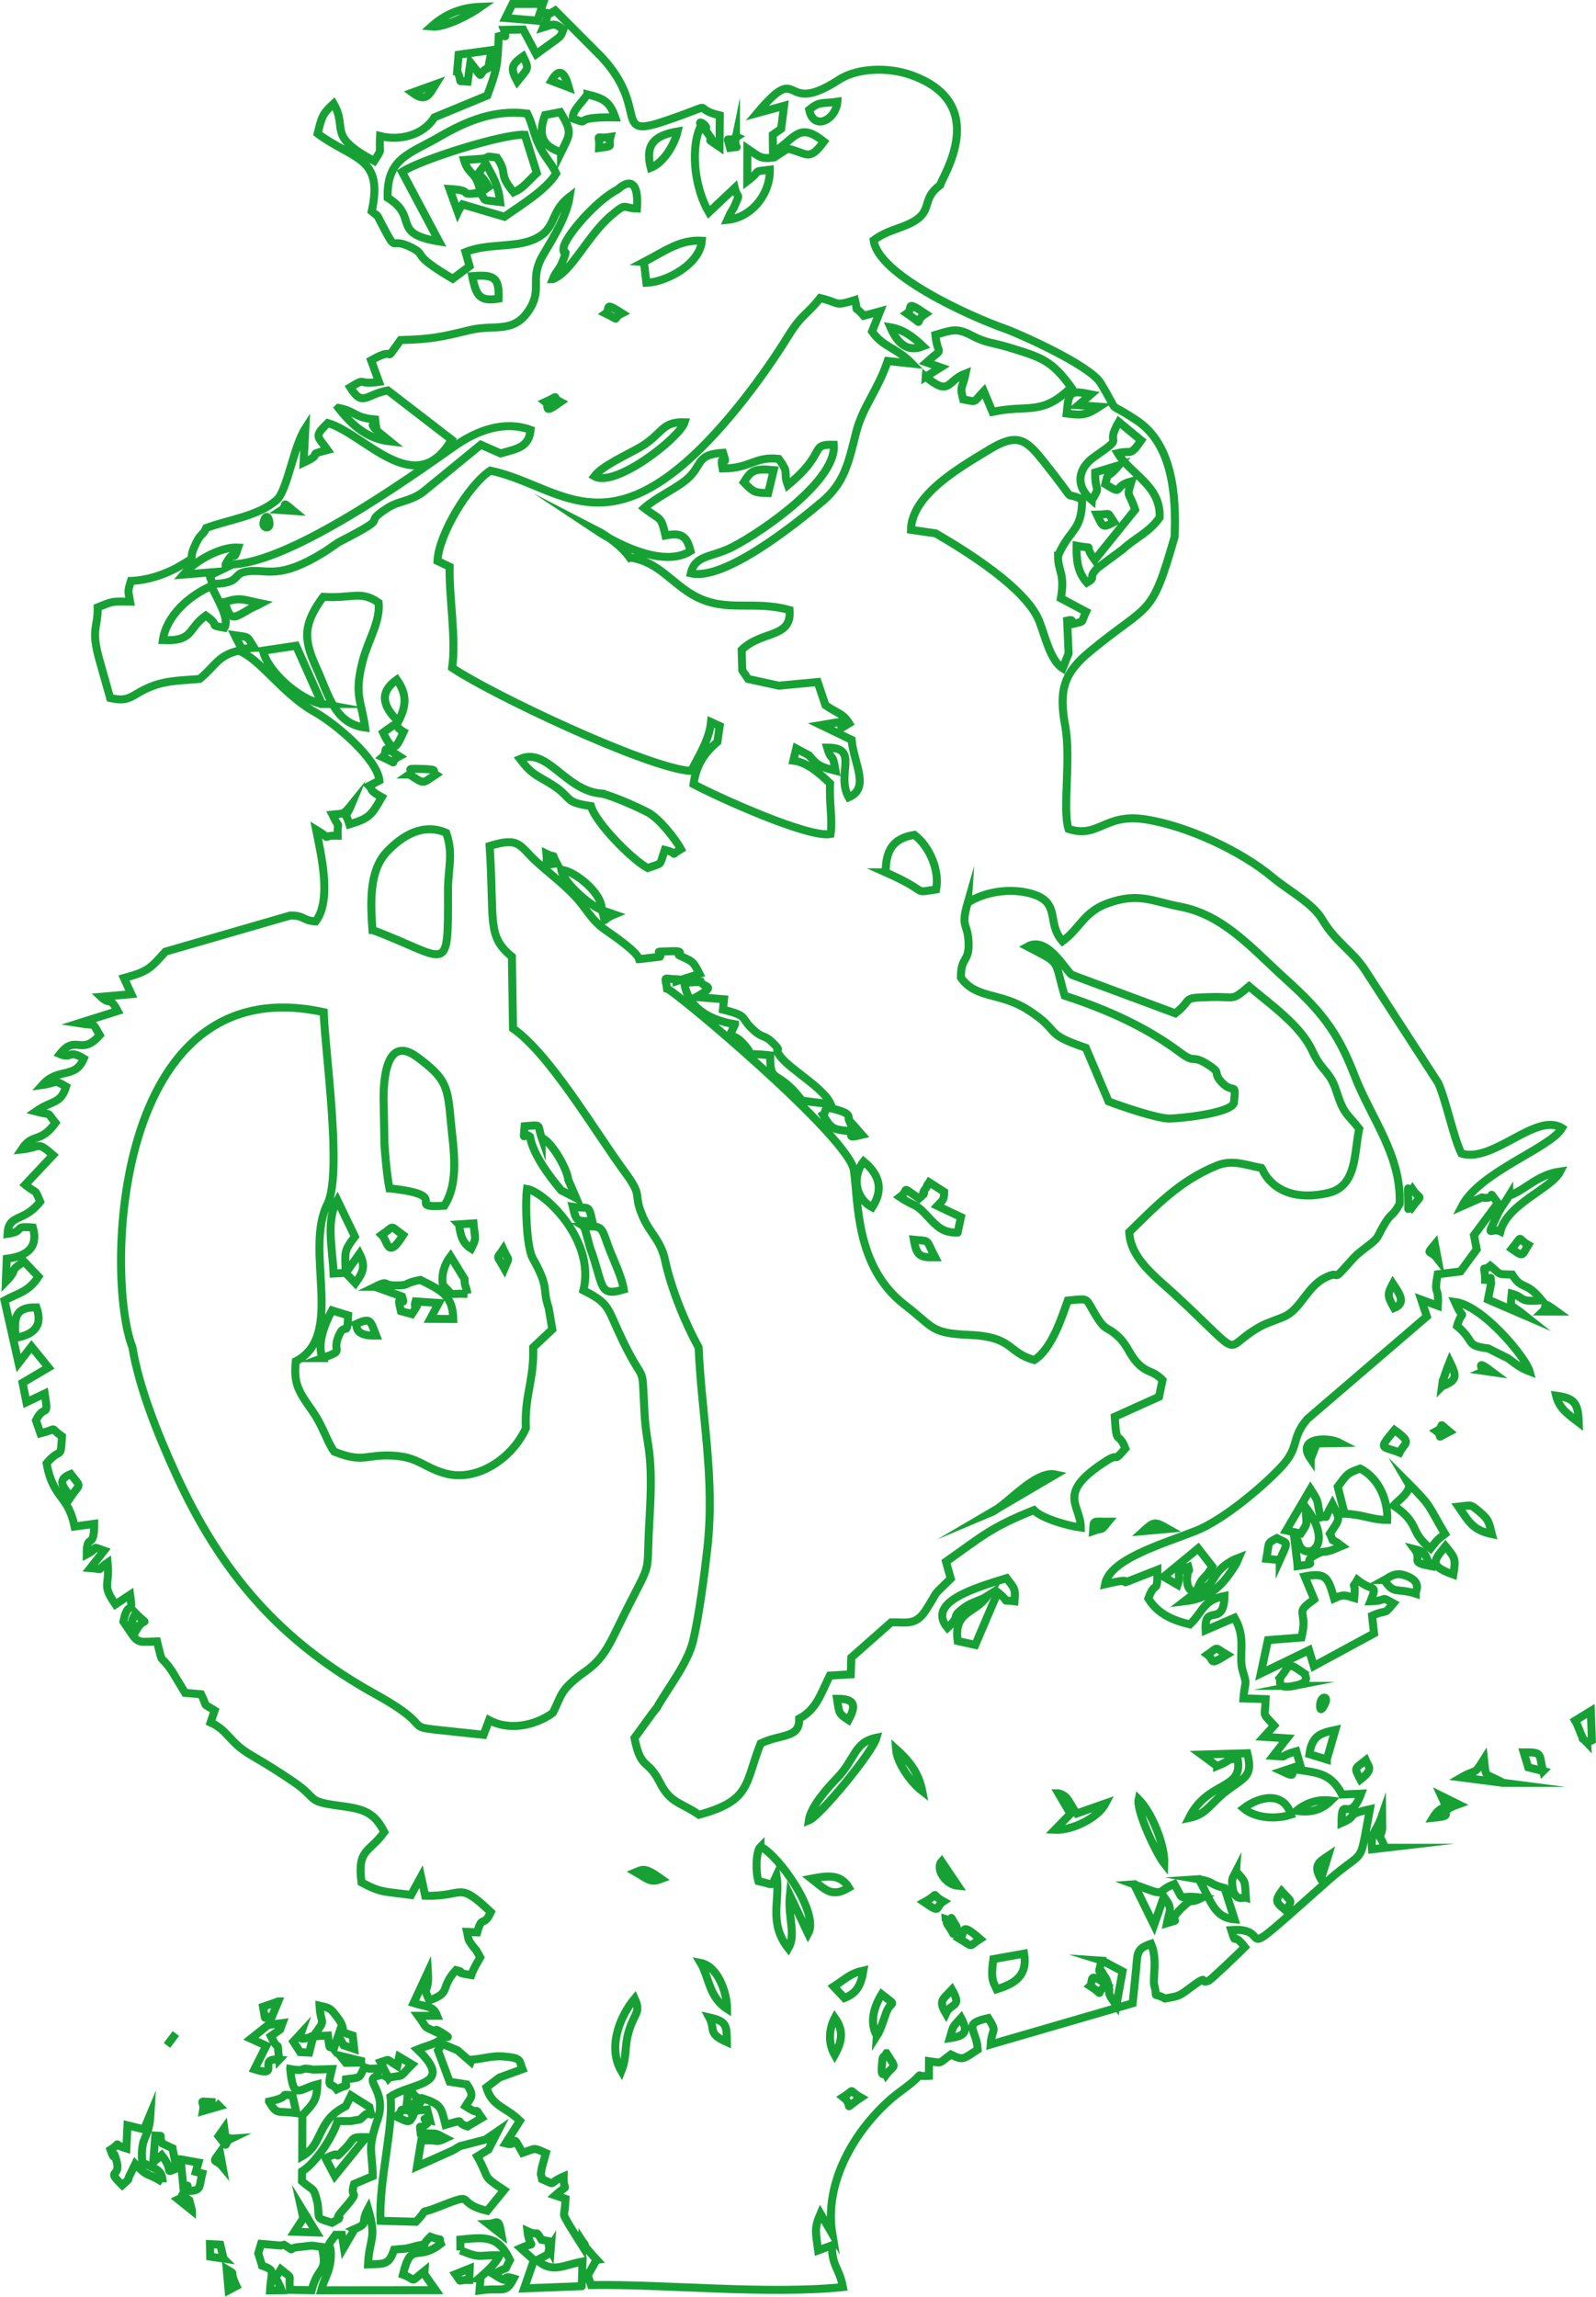 <?xml version="1.0" encoding="UTF-8"?>
<!DOCTYPE svg PUBLIC "-//W3C//DTD SVG 1.1//EN" "http://www.w3.org/Graphics/SVG/1.1/DTD/svg11.dtd">
<!-- Creator: CorelDRAW 2018 (64-Bit) -->
<svg xmlns="http://www.w3.org/2000/svg" xml:space="preserve" width="79.84mm" height="114.86mm" version="1.1" style="shape-rendering:geometricPrecision; text-rendering:geometricPrecision; image-rendering:optimizeQuality; fill-rule:evenodd; clip-rule:evenodd"
viewBox="0 0 438.18 630.38"
 xmlns:xlink="http://www.w3.org/1999/xlink">
 <defs>
  <style type="text/css">
   <![CDATA[
    .str0 {stroke:#17A135;stroke-width:2.2;stroke-miterlimit:22.926}
    .fil0 {fill:none}
   ]]>
  </style>
 </defs>
 <g id="Layer_x0020_1">
  <g>
   <path class="fil0 str0" d="M113.96 579.42c-1.57,3.68 -1.49,3.19 -5.16,1.52 3.08,-2.55 -0.92,-1.93 5.16,-1.52zm117.52 -3.83c3.73,-2.36 0.99,-2.06 4.89,0.13 -5.7,3.81 -1.51,2.54 -4.89,-0.13zm-118.62 3.05c-1.36,-2.03 -1.51,1.69 -1.08,-1.94 0.38,-3.21 -0.41,-0.65 1.23,-2.72 2.14,3.72 2.94,-0.43 -0.15,4.66zm130.54 -15.08c2.92,4.65 2.29,2.72 -0.16,5.94 -0.4,-0.76 -1.48,1.25 -1.09,-2.95 0.26,-2.81 0.16,-1.3 1.24,-2.99zm-14.2 -9.74c2.47,3.45 2.04,6.45 -0.04,10.2 -1.81,-3.2 -1.62,-7.09 0.04,-10.2zm31.57 5.6c1.06,-3.7 0.61,-2.82 3.09,-5.56 2.04,3.83 1.13,4.94 -3.09,5.56zm-66.06 -5.71c4.76,1.08 4.8,2.11 4.85,6.78 -5.44,-2.41 -3.01,-3.33 -4.85,-6.78zm-24.12 14.73c-3.72,-6.27 -0.66,-14.73 3.66,-19.91 1.78,3.89 -0.07,3.93 -1.53,8.73 -1.45,4.77 -0.46,7 -2.13,11.18zm70.15 -9.66c-2.09,-3.81 -0.77,-8 1.31,-11.41 4.69,3.7 2.59,1.38 1.26,5.03 -0.63,1.72 -1.51,4.75 -2.57,6.39zm18.96 -6.15c-2.1,-3.58 -0.93,-3.75 1.65,-6.54 2.91,5.05 -0.29,3.51 -1.65,6.54zm44.21 -7.78c-3.84,2.43 -0.05,3.21 -4.65,0.23 1.05,-0.99 -0.87,-4.5 4.65,-0.23zm-72.06 3.55l-2.96 -3.15c3.62,-2.34 4.42,-3.57 8.16,-4.39 -0.69,4.11 -1.82,6.17 -5.2,7.54zm70.58 -10.25c0.22,0.07 0.58,-0.04 0.66,0.23l5.1 2.7 -1.69 9.34c-3.61,-5.01 -0.75,-2.24 -2.79,-7.3 -0.14,-0.36 -0.84,-1.18 -0.96,-1.51 -0.74,-1.94 -1.57,1.44 -0.31,-3.46zm-29.71 -0.43l8.44 -1.5c1.04,6.07 -2.61,8.27 -7.53,9.77 -0.83,-1.9 -1.73,-2.4 -0.91,-8.27zm-80.35 1.04c4.68,0.9 7.24,8.08 7.24,12.61 -4.99,-3.21 -4.95,-8.75 -7.24,-12.61zm71.07 -6.64c1.82,-1.39 -0.3,-5.15 5.64,0.07 -3.4,2.14 -1.51,2.42 -5.64,-0.07zm-3.81 -5.38c2.97,0.96 0.22,-2.39 2.97,2 0.12,0.2 0.1,0.79 0.23,1.17 -2.93,-0.78 0.83,3.54 -2.78,-1.86 -0.16,-0.24 -0.09,-0.99 -0.42,-1.3zm92.23 -7.66c2.98,3.28 2.93,2.17 1.24,5.36 -2.42,-2.11 -3.43,-2.36 -1.24,-5.36zm-98.12 3.01c4.92,-2.7 1.14,-2.49 5.26,-0.22 -2.42,1.57 -0.36,3.61 -5.26,0.22zm57.6 -4.9c10.01,3.67 5.24,2.15 11.07,-0.08 3.19,5.6 0.25,2.71 7.6,3.76 -3.92,2.04 -2.26,-0.45 -5.68,2.92 -4.92,4.85 1.22,2.49 -3.95,4.05 0.7,-3.71 1.72,-3.77 -0.84,-7.26l-2.7 7.78 -5.49 -11.17zm17.75 -1.41c4.38,0.75 2.43,1.21 7.13,2.45l2.72 8.57c-5.86,-0.48 -6.55,-5.61 -9.84,-11.02zm-106.31 -0.14c4.44,-0.85 8.01,-1.32 10.27,2.46 -4.71,2.82 -6.36,0.62 -10.27,-2.46zm116.57 -2c2.81,3.12 2.34,2.33 2.69,7.08 -0.08,-0.03 -3.82,1.9 -3.77,-4.46 0,-0.26 0.17,-0.69 0.21,-0.93l0.87 -1.7zm-80.83 -2.71l4.49 6.67c-3.58,-0.33 -6.2,-4.76 -4.49,-6.67zm-76.95 4.77c-3.05,1.18 -3.75,0.02 -7.01,-1.84 1.91,-0.78 2.44,-1.44 7.01,1.84zm181.09 0.05c-2.31,-3.95 -0.27,-4.84 1.95,-6.34l-1.95 6.34zm-153.86 -8.9c4.89,2.29 16.28,18.19 13.07,23.89l-5.01 -10.55c-0.61,6.16 1.81,10.67 -0.43,14.58 -5.58,-7.13 -2.11,-13.18 -3.24,-20.05 -1.6,3.43 -0.5,2.52 -4.97,1.59 -0.79,-2.5 -0.7,-8.19 0.58,-9.46zm132.62 -10.51c4.36,-3.38 11.08,-4.73 13.02,1.72 -4.17,1.38 -9.78,0.98 -13.02,-1.72zm-28.81 -2.5c3.65,3.71 7.23,12.54 7.05,17.71 -2.08,-2.6 -7.76,-14.52 -7.05,-17.71zm43.3 3.16c2.73,-2.17 5.86,-3.28 9.53,-2.8 -2.68,2.67 -5.68,3.4 -9.53,2.8zm-65.3 -4.79c2.83,0.71 2.8,2.65 5,5.54l7.9 -2.77c-2.1,4.06 -9.28,7.49 -13.9,7.25l4.28 -4.39 -3.3 -5.63zm-44.63 -12.19c3.69,3.31 6.26,6.56 7.24,11.61 -3.11,-2.37 -6.98,-7.74 -7.24,-11.61zm88.18 4.72l-4.3 -3.16 12.58 -0.37c1.6,6.39 -0.59,6.49 -5.62,10.3 -4.48,3.39 -5.49,6.5 -10.38,7.49 5.2,-10.49 15,-7.5 13.34,-16.24 -3.07,-0.02 -1.5,0.32 -5.62,1.98zm-112.11 14.93c0.52,-3.74 4.97,-8.75 7.77,-11.65 5.09,-5.27 4.59,-9.82 10.83,-11.08 -1.18,4.18 -15.65,21.6 -18.6,22.73zm7.75 -33.4c4.97,-0.04 5.35,1.78 3.15,5.82 -2.73,-1.81 -2.53,-1.72 -3.15,-5.82zm101.7 -12.12c3.27,-2.24 1.66,-2.14 5.32,0.01 -5.22,3.26 -3.24,1.52 -5.32,-0.01zm-294.26 -11.35c3.89,3.98 2.44,0.72 0.37,4.28 -0.74,-1.79 -2.39,-0.71 -0.37,-4.28zm222.9 3.99c-5.93,-7.12 7.79,-11.02 16.21,-13.63 1.91,2.63 2.53,2.44 2.19,6.33 -4.41,-0.57 -0.47,0.87 -4.61,-2.45l-6.17 14.44 -4.83 -1.08c-1.15,-8.36 4.85,-7.43 8.09,-12.29 -1.96,1.25 -4.04,1.5 -6.22,3.07 -4.13,2.98 -0.67,1.94 -4.66,5.61zm53.78 -26.54c2.95,-2.69 3.07,-2.72 6.78,-0.61l-6.78 0.61zm-13.8 -0.03c0.23,-3.11 -0.33,-2.54 4.12,-2.56 -2.46,2.96 -0.83,1.36 -4.12,2.56zm-280.71 -15.64c3.11,3.99 2.59,2.4 -0,6.3 -1.85,-2.65 -4.15,-4.59 0,-6.3zm78.29 -41.14c4.23,-1.97 3.97,-0.9 5.58,3.15 -6.34,0.13 -5.03,-2.74 -5.58,-3.15zm-93.38 3.77c-0.69,-5.87 0.13,-8.49 5.69,-8.37 1.92,5.41 -1.11,7.51 -5.69,8.37zm84.24 5.54c-1.6,-3.83 0.56,-9.39 2.59,-13.08l4.44 1.36c-0.22,6.46 -0.86,1.64 -2.53,5.47 -2.2,5.07 2.01,3.87 -4.51,6.25zm293.85 -20.43c1.78,2.69 3.78,5.31 0.34,6.7 -1.96,-3.41 -1.82,-3.94 -0.34,-6.7zm-279.48 0.86c3.87,-1.91 2.2,-0.42 5.13,-0.38 5.09,0.06 1.89,-0.44 7.35,-1.5 6.07,3 8.88,4.42 9.03,10.72l-6.31 -0.03 2.32 -4.36 -6.37 -0.43c-0.92,3.11 2.03,-1.2 -1.01,3.48l-3 -0.83c-1.67,-6.51 1.68,0.03 0.31,-4l-7.45 -2.67zm25.41 1.94c-5.61,-0.23 -3.37,0.98 -6.73,-2.4 -0.49,-2.84 0.35,-5.62 2.08,-7.91l3.84 6.22c0.02,0.3 0.02,0.68 0.05,0.98 0.15,1.31 0.44,1.06 0.75,3.11zm9.82 -12.23c1.68,3.67 1.77,1.74 0.32,5.27 -2.24,-4.02 -2.21,-2.37 -0.32,-5.27zm-43.25 6.49l3.79 -5.27c1.74,3.5 1.02,5.08 -1.13,8.08l-2.66 -2.81zm299.05 -7.86l0.75 4.01c-2.18,-2.8 -3.4,-0.77 -0.75,-4.01zm-143.07 -1.25c4.65,0.48 3.12,-0.42 5.85,4.83 -4.18,0.08 -5.09,-0.38 -5.85,-4.83zm-146.09 -1.33c3.76,-2.59 1.92,-2.75 5.87,0.06 -4.33,6.96 -4.13,1.58 -5.87,-0.06zm-9.89 10.43l-3.33 0.17c-0.29,-7.06 -2.18,-14.68 1.04,-20.12l4.81 9.98c-3.09,4.09 -2.69,4.06 -2.52,9.97zm65.39 -12.63c5.65,-0.51 4.71,0.32 7.19,6.58 1.25,3.15 3.32,7.53 3.76,10.6 -7.05,2.11 -5.37,-0.9 -9.28,-11.55 -0.13,-0.36 -1.32,-5.39 -1.68,-5.63zm-34.29 -0.69l3.98 -0.26c0.39,4.25 0.96,3.82 -0.62,6.92 -2.47,-1.55 -2.95,-3.7 -3.35,-6.65zm31.24 -4.83c4.59,0.67 4.28,-0.87 5.36,3.92 -4.09,-0.02 -4.33,0.49 -5.36,-3.92zm229.36 -2.02c-0.19,-5.98 0.03,-0.89 1.2,-2.76 2.27,3.35 2.92,0.81 -0.22,5.03 -1.37,-1.46 -0.82,2.93 -0.98,-2.27zm-123.7 9.11c-3.87,0.08 -5.53,-1.51 -8.02,-4.22 -3.93,-4.27 -3.4,-2.57 -7.82,-5.53 2.89,-2.12 -0.24,-3.25 5.26,0.37 3,-2.71 0.03,-0.02 1.62,-2.51 0.12,-0.19 0.47,-0.4 0.56,-0.9 0.09,-0.51 0.38,-0.61 0.62,-1l4.09 2.62c-0.06,2.41 -0.4,2.2 -1.89,3.83l6.5 3.08 -0.92 4.26zm-181.7 35.32c-0.69,6.15 0.89,8.44 4.29,13.27 3.36,4.77 4.07,8.42 6.25,11.52 7.99,3.23 8.62,0.71 16.01,1.1 6.96,0.37 8.22,2.98 14.03,4.76 9.19,2.82 19.03,-4.26 22.58,-12.27 -0.41,-9.08 2.28,-13.04 2.02,-22.21l5.24 -4.93 -1 -5.9c-1.92,-5.68 0.43,-5.02 -4.37,-13.62 -1.78,-3.18 -2.08,-15.35 -1.58,-19.02 4.61,0.69 18.88,13.9 15.5,27.83 6.68,3.38 6.48,4.43 9.54,11.14 7.78,17.03 6.35,6.57 7.23,22.59 0.54,9.79 2.53,9.76 1.36,29.17 -1.09,18.19 1.55,8.53 -9.25,30.77 -2.18,4.5 -4.07,7.89 -8.17,10.79 -7.49,5.3 -6.64,6.85 -9.13,11.52 -4.97,3.6 -12.08,4.91 -17.48,1.98l-1.52 4.03c-28.32,-3.14 -9.06,0.28 -29.6,-11.09 -26.23,-14.52 -42.36,-33.18 -54.81,-60.36 -4.74,-10.33 -10.18,-23.7 -12,-34.92 -7.47,-18.96 -5.59,-104.68 52.52,-91.97 0.35,10.72 5.21,44.35 1.02,52.65 -6.48,12.85 4.9,36.21 -8.66,43.16zm158.25 -42.26c-4.59,-2.38 -5.64,-8.41 -2.35,-12.59 4.54,3.76 5.41,7.86 2.35,12.59zm-90.75 -19.1c2.78,1.13 7.03,8.55 7.3,11.52l2.17 5.05 -4.09 -2.11c-3.33,-3.97 -7.8,-9.95 -8.57,-14.75 -1.71,-1.53 -1.94,2.21 -1.49,-2.87 5.04,-0.43 3.39,-0.51 4.68,3.17zm84.31 -4.9l3.63 4.1c-4.57,1.09 -2.05,0.15 -3.6,-1.03 -4.45,-0.45 -4.86,-0.63 -7.11,-4.47 1.33,-0.77 -0.82,-3.03 5.26,-0.9 2.44,0.86 1.7,2.03 1.82,2.31zm-126.11 18.8c-0.66,-3.31 -1.27,-9.83 -1.37,-12.67l-0.19 -10.04c-0.25,-6.63 0.48,-19.75 9.17,-13.34 8.33,6.14 8.36,8.25 9.31,18.26 0.68,7.15 2.29,16.12 -1.85,22.56 -11.58,0.71 3.08,-2.86 -15.06,-4.77zm94.88 -45.03c-7.04,-1.17 -12.95,-4.51 -13.92,-11.4l4.52 -0.26c0.84,1.77 4.7,0.76 -1.23,4.18l7.61 0.61 -0.28 2.84c7.6,1.88 4.31,2.17 8.85,6.01 2.16,1.83 2.61,0.92 4.69,2.97 3.37,3.31 -0.15,0.77 2.3,3.98 2.71,3.53 11.97,8.65 13.75,13.02l-7.88 -0.98c-6.85,-9.15 -8.85,-4.09 -8.74,-12.43 -8.35,-0.99 -3.47,0.98 -7.49,-3.35 -3.52,-3.8 -4.57,0.04 -2.18,-5.18zm63.9 -33.39c4.88,-3.13 11.93,-4.08 17.62,-2.41 8.11,2.39 3.88,7.91 8.39,12.99 4.84,-3.51 5.83,-8.05 12.46,-10.42 8.56,-3.06 12.26,-0.49 19.89,0.95 11.83,2.22 19.75,11.54 28.43,19.4 9.67,8.76 14.52,14.22 19.38,26.86 4.52,11.76 12.93,21.93 12.41,35.33 -2.32,4.06 -2.08,1.89 -4.52,6.15 -1.94,3.4 -0.99,2.91 -4.44,5.57 -2.94,2.27 -2.92,2.23 -5.33,4.95 -4.75,5.35 -1.47,1.1 -6.38,3.68 -4.57,2.4 -6.4,8.03 -10.32,10.21 -1.76,0.98 -5,1.84 -7.15,3.01 -11.29,6.2 -3.37,10 -23.38,-8.53 -5.33,-4.94 -12.38,-9.96 -12.72,-17.32 7.51,-7.32 13.77,-14.03 24.02,-18.24 4.33,-1.78 7.98,-0.14 12.37,0.66 0.01,0.01 3.36,10.16 18.09,6.88 8.18,-1.82 7.19,-11.04 8.67,-17.66 -3.48,-4.38 -4.21,-3.88 -6.25,-10.25 -1.87,-5.85 -3.94,-5.25 -6.65,-11.16 -3.16,-6.88 -11.25,-12.53 -17.35,-17.68 -4.95,4.15 -3.47,2.77 -10.22,2.94 -8.91,0.23 -4.76,0.35 -10.01,4.47l-28.41 -10.56c-1.72,-1.09 -6.68,-10.85 -12.2,-7.76 9.5,4.98 7.16,3.12 10.21,13.47 11.78,3.86 22.38,8.61 31.79,15.66 4.18,3.13 3.04,0.47 7.21,3.05 4.43,2.73 1.47,2.16 4.02,4.97 3.38,3.72 4.14,-0.65 3.43,5.83 -1.24,2.84 -14.75,4.17 -17.61,4.22 -3.31,0.05 -13.45,-3.41 -16.79,-4.71l-6.23 -14.7c-12.24,-4.14 -6.4,-4.35 -15.91,-10.43 -7.67,-4.9 -14.19,-2.93 -18.38,-8.81 -0.08,-5.95 2.28,-4.12 2.09,-9.55 -0.2,-5.76 -2.29,-3.95 -0.23,-11.07zm-163.44 7.5c-0.47,-6.86 -1.08,-16.01 3.84,-21.31 4.33,-4.65 10.09,-8.12 16.42,-5.35 2.05,5.96 0.47,9.62 0.48,15.95 0.04,23.99 0.3,18.58 -20.74,10.71zm62.93 -5.46l3.46 1.2c-4.24,1.75 -1.78,2.92 -3.46,-1.2zm10.32 13.47l5.7 -0.68c1.13,-1.66 -2.98,-1.25 3.02,-1.5 3.97,-0.16 1.87,0.8 2.15,1.09 3.57,1.71 3.85,1.38 5.68,5.12l-6.32 2.03 -0.01 -0.52c-3.84,-0.14 -3.1,-1.11 -2.58,2.57 2.14,0.52 49.97,40.64 51.3,49.86 1.25,8.7 0.32,26.44 14.03,36.98 8.08,6.21 6.92,7.72 17.76,8.19 12.15,0.53 10.24,4.85 17.75,6.88 4.82,-3.12 7.5,-11.63 9.18,-16.32 6.08,-0.58 4.66,-0.93 7.63,3.95 3.01,4.95 2.98,2.76 6.48,6.2 2.28,2.24 2.87,4.64 4.78,6.74 2.96,3.24 4.27,2.03 7.11,4.92l-0.95 4.6 -12.16 5.49c0.5,8.59 0.94,3.59 2.91,8.7 -3.68,4.31 -1.38,0.96 -5.16,3.38 -14.06,8.96 -7.15,11.86 -7.06,18.33 -3.49,-0.45 -10.77,-2.51 -12.89,-4.79 -12.07,4.82 -14.57,7.47 -24.13,14.15l1.31 4.65c-5.93,5.9 -2.68,2.19 -6.89,8.73 -2.8,4.35 -5.55,3.14 -9.48,3.28l-10.93 9.65 -0.15 4.62 -5.76 0.33c-2.61,5.29 -3.62,9.22 -8.41,11.84 0.2,5.48 -5.02,4.1 -10.58,6.8 -4.39,11.05 -2.5,15.64 -16.93,19.56 -4.82,-3.36 -7.87,-3.13 -10.69,-8.78 -3.42,-6.85 -5.19,-3.22 -7.02,-12.28 1.99,-2.64 4.87,-6.85 6.12,-8.27 2.93,-5.25 8.49,-12.13 9.99,-18.46 1.64,-6.91 3.12,-18.24 3.91,-25.42 2.12,-19.19 -1.54,-35.93 -2.41,-55.08 -3.58,-6.44 -7.55,-16.08 -9.23,-23.99 -1.11,-5.23 -4.06,-7.3 -5.99,-11.65 -3.12,-7.07 0.45,-5.04 -5.2,-12.71 -7.84,-10.65 -20.4,-32.11 -30.53,-39.16l-0.31 -19.72c-7.01,-5.69 -4.74,-9.62 -6.11,-30.37 8.42,-2.61 8.01,-0.08 13.1,4.52 3.54,3.19 6.81,5.6 10.1,9.02 3.29,3.42 4.61,6.71 8.43,9.39 2.74,1.92 8.74,6.01 9.42,8.13zm67.66 -23.84c0.03,-6.06 1.97,-9.33 7.89,-10.27 4.25,3.27 6.97,9.87 5.96,14.97 -7,1.02 -1.12,0.95 -13.86,-4.7zm-77.98 10.36c-3.59,-1.49 -10.46,-7.55 -11.07,-11.03 3.61,0.2 11.44,6.5 11.07,11.03zm-12.31 -12.77c-4.55,0.32 -2.38,1.59 -2.83,-2.67 3.21,1.57 0.94,-0.84 2.83,2.67zm-40.52 -24.43c2,-1.38 -2.61,-1.73 4.21,-1.5 4.24,0.14 1.66,0.63 3.06,1.53 -3.95,2.61 -2.98,2.61 -7.26,-0.03zm52.91 5.26c3.09,0.66 9.46,3.53 12.58,5.12 3.05,1.55 7.59,7.32 9.11,10.08 -3.58,2.15 -0.14,1.21 -4.44,0.23 -1.57,4.59 -0.44,3.43 -4.67,4.97 -4.18,-2.14 -14.29,-12.41 -15.59,-16.99 -7.85,-1.11 -4.79,-2.28 -11.02,-6.1 -4.34,-2.66 -5.28,-2.64 -8.46,-6.83 7.68,-3.33 12.36,8.81 22.49,9.51zm-60.25 -10.03c1.9,-1.62 -1.04,-3.9 4.61,-0.24 -3.44,1.79 0.64,2.59 -4.61,0.24zm5.79 -6.94c-1.9,4.15 -2.71,6.41 -5.62,0.21 4.7,-3.38 2.39,-2.08 5.62,-0.21zm-1.44 -2.85c-4.41,-4.25 -5.25,-8.02 -0.42,-11.48 2.81,3.98 2.69,7.14 0.42,11.48zm-20.93 -4.8c-6.13,-1.11 -14.95,-8.86 -16.23,-14.62l9.08 -1.36 7.14 15.98zm-18.65 -15.42c-3.76,0.08 -2.82,1.54 -5.31,-3.44 4.01,0.59 3.18,0.01 5.31,3.44zm18.94 -13.99c8.01,0.53 10.36,-1.85 15.23,1.62 0.49,5.29 -2.92,10.31 -4.4,16.09 -2.37,9.26 -0.38,10.58 0.68,18.17 -8.36,-1.07 -10,-8.98 -13.24,-16.11 -3.55,-7.81 -4.07,-11.86 1.72,-19.76zm-44.02 11.9c0.97,-6.72 7.25,-12.25 13.35,-14.89 1.25,3.08 5.14,8.88 3.56,11.48 -5.06,-0.96 -0.5,-0.13 -5.11,-3.34 -5.16,3.7 -3.19,7.09 -11.8,6.75zm17.12 -10.47c4.22,-1.44 5.15,-0.56 9.88,0.39 -1.06,0.57 -1.99,0.91 -3.07,1.5 -4.03,2.23 -5.54,3.99 -6.82,-1.89zm10.51 -21.68c0.31,-1.96 1.33,-2.49 1.64,-0.14 0.26,2.02 -1.86,1.53 -1.64,0.14zm218.15 8.94c-0.02,4.65 1.97,4.52 0.79,11.72l6.9 3.67c-1.43,3.04 -0.45,2.57 -2.66,3.14 -5.79,1.48 1.3,-1.52 -2.53,-0.69l0.4 9 -1.62 4.08c-3.41,-2.15 -4.77,-8.73 -6.46,-12.99 -3.66,-9.19 -20.95,-19.7 -28.43,-24.04l-6.77 -0.98c0.22,-9.74 13.7,-17.25 21.52,-22.03 7.52,-4.58 9.98,-2.87 14.55,2.84 11.03,13.8 4.81,7.94 10.93,10.88 -0.07,8.84 -3.32,7.85 -6.6,15.4zm15.37 -9.18c-3.08,1.56 -3.03,1.51 -4.69,-2.05 4.25,-0.05 2.51,-1.1 4.69,2.05zm-228.57 -3.32c1.91,-1.23 -0.46,-2.9 3.34,0.23l-3.34 -0.23zm135.14 -10.98l-1.52 6.31c-4.01,-0.08 -4.01,-0.29 -6.69,-2.97 1.97,-3.14 2.66,-3.86 8.21,-3.34zm87.35 8.28c-4.54,-3.77 -4,-8.66 0.69,-11.92 9.11,-6.34 2.46,-2.31 6.71,-9.59l6.14 5.08c-3.22,4.6 -2.45,2.55 -6.44,3.5 3.53,5.87 11.92,8.9 11.5,17.69 -3,4.21 -6.62,5.46 -10.14,8.73l-6.94 5.13c-2.89,2.93 -0.02,2.36 -2.89,3.99 -2.63,-3 -2.89,-6.21 -2.82,-10.11 5.81,1.1 1.33,-0.98 4.96,3.88l11.1 -13.79c-1.73,-5.3 -2.44,-2.99 -0.99,-7.79 -5.58,1.43 -1.77,4.11 -7.19,0.78 1.02,-4.1 0.08,-0.78 3.76,-5.19l-6.54 1.98c-0.07,5.77 1.65,3.37 -0.91,7.62zm-237.82 17.57c15.57,1.26 50.13,-23.49 62.98,-32.5 6.22,-4.36 13.62,-6.97 20.76,-4.38 -0.55,4.78 -3.6,5.14 -8.25,6.46l-5.43 -2.39 -16.01 13.1c-3.9,2.69 -6.42,2.18 -9.78,4.37 -7.7,5.02 2.5,1.23 -12.86,9.09 -0.8,0.41 -3.21,2.2 -4.43,2.95 -12.49,7.7 -15.39,4.56 -20.92,5.25 -4.63,0.58 -1.36,3.35 -9.93,3.46 0.34,-2 -1.92,-1.68 1.51,-3.33l-9.24 0.75c3.37,-3.93 10.27,-7.67 15.03,-7.42 -1.63,5.09 -0.6,-0.66 -3.43,4.58zm101.23 -24.15c2.05,-2.76 8.58,-5.72 12.15,-7.73 6.71,-3.78 6.06,-7.32 12.63,-7.09 -1.32,4.21 -19.06,18.11 -24.78,14.82zm-13.45 -20.39c4.59,-2.07 1.26,-1.47 4.17,0.01 -5.18,3.69 -2.79,1.07 -4.17,-0.01zm143.11 3.16c0.56,-6.16 0.93,-6.42 6.67,-5.25l-3.46 2.97 5.79 0.42c-3.59,2.34 -4.79,2.41 -9,1.86zm-38.67 -10.08l4.09 -2.57 -3.9 -1.37c5.11,-4.66 3.13,-1.18 2.44,-7.55 4.36,-1.29 5.87,-2.02 9.87,0.11 4.18,2.23 5.55,1.85 10.67,3.43 8.45,2.62 11.37,3.37 16.76,10.86 -8.17,7.96 -11.71,4.58 -21.61,6.73l-2.39 -5.68c-3.16,3.27 -1.62,2.96 -5.67,2.25 -1,-3.89 -0.21,-2.7 0.69,-7.13 -5.31,2 -4.17,6.49 -10.95,0.91zm-0.74 -8.36c-4.66,1.84 -7.24,-1.28 -8.96,-5.22 3.38,0.57 6.13,2.49 8.96,5.22zm-4.43 -9.01c1.92,-1.29 -0.91,-3.99 5.08,0.07 -3.71,2.4 0.41,3.59 -5.08,-0.07zm-76.05 67c7.98,1.08 11.52,7.28 18.11,10.71 8.51,4.42 15.88,0.93 25.71,3.69 0.67,7.84 -7.65,5.51 -13.15,10.94l0.17 5.6 1.62 2.38 8.42 1.84 10.66 -1 2.13 6.35c3.25,2.28 4.71,2.11 6.5,4.97 -3.68,2.18 -0.99,1.18 -2.99,-0.3l-4.73 0.79 8.4 4.05c0.66,6.66 5.14,13.25 -0.79,15.78 -3.62,-6.42 3.18,-13.67 -5.91,-13.64 1.37,4.52 1.33,0.54 2.3,6.33 -3.73,-0.95 -4.95,-1.26 -7.26,-4.2l-3.53 -1.89 -0.8 3.32c3.82,0.46 7.3,3.57 10.09,6.28 -0.28,5.05 0.72,9.89 0.13,13.87 -6.06,1.19 -31.22,-10.25 -37.62,-13.67 0.66,-4.86 2.72,-8.45 6.54,-11.6l0.64 -4.37 -2.37 -1.09c-0.44,4.63 -3.2,9.09 -5.48,13.43 -11.91,-0.68 -55.07,-21.19 -65.6,-28.33 1.16,-7.9 -0.92,-20.04 -0.69,-27.72l-3.34 -1.6c0.29,-7.1 8.42,-20.75 14.51,-24.79 17.78,3.72 29.98,20.12 56.27,-4.66 9.11,-8.59 18.7,-21.28 25.43,-32.15 3.92,-6.33 5.05,-5.71 8.84,-10.55 5.71,1.34 3.62,2.37 9.58,0.54 1.1,4.53 -0.8,0.63 2.4,4.32l4.47 -1.21 -2.19 5.52c3.1,4.41 6.73,4.41 10.99,8.82l-6.7 -0.71c-2.75,8.15 -6.87,12.52 -8.65,19.55 -2.02,7.95 -3.09,13.77 -9.3,19 -7.29,6.13 -26.82,21.88 -36.09,19.71 1.18,-5.17 5.71,-4.25 11.51,-7.26 8.55,-4.44 28.59,-18.37 27.73,-28.02 -6.95,-0.16 -1.58,2.02 -12.62,11.09 -1.46,-4.06 0.7,-2.85 -2.51,-7.22 -6.6,-0.73 -7.76,2.65 -15.4,2.64 -1.02,-5.37 1.83,0.89 0.14,-4.31 -8.25,0.55 -5.03,3.82 -11.09,8.17 -3.21,2.31 -7.89,4.57 -10.56,7 4.45,3.48 4.58,1.94 5.83,7.53 4.47,-0.88 5.86,0.2 6.89,4.27 -7.11,4.52 -19.39,-1.38 -26.06,-5.81 3.38,1.74 7.19,4.53 9.38,7.63zm-6.67 -67c1.63,-1.17 -0.97,-3.57 4.5,-0.06 -3.17,1.57 0.17,2.32 -4.5,0.06zm10.49 -14.12c5.85,-3.05 9.91,-6.2 15.92,-5.85 -0.5,6.43 -9.69,11.35 -15.22,11.55l-0.69 -5.7zm-25 4.7c0.77,-1.94 1.85,-2.8 2.46,-4.28 2.23,-5.39 0.19,-1.38 0.49,-4.26 0.33,-3.15 9.11,-13.21 14.83,-16.04 0.05,-0.02 6.08,-6.09 5.32,5.19 -4.06,-0.08 -2.67,-1.79 -7.01,1.86 -6.58,5.54 -10.87,15.56 -16.08,17.53zm12.72 -36.02c0.23,-4.32 -1.45,-2.29 3.1,-3.02 -0.76,2.82 1.39,2.39 -3.1,3.02zm14.17 5.46c-1.72,-6.71 1.41,-8.96 7.37,-9.98 -0.91,3.78 -3.94,8.66 -7.37,9.98zm-46.76 6.87c-1.02,-6.13 -3.17,-4.54 -4.5,-9l4.74 -0.34c3.03,-0.23 0.16,-0.98 4.32,-0.32 3.21,4.86 0.03,3.95 4.56,9.52 2.64,-1.17 3.66,-2.75 6.36,-5.3l-3.29 -10.5c-5.77,-0.35 -28.63,6.8 -33.71,10.19l10.16 19.09c-13.5,-2.2 -5.33,-6.59 -14.11,-12 -0.29,-10.88 5.89,-11.92 14.21,-16.74 7.5,-4.34 15.12,-7.52 24.12,-6.36 1.53,3.08 1.79,5.92 3.54,9.29 1.64,3.15 3.09,4.34 4.4,7.15 -2.79,4.6 -10.2,9.01 -14.21,11.88l-11.51 -3.39c-0.26,0.32 -0.55,0.74 -0.7,1.03 -0.14,0.27 -0.45,0.71 -0.6,1.04l-2.27 -6.31c7.67,0.47 1.35,1.9 8.5,1.09zm22.12 -11.11c-3.03,-1.21 -7.12,-2.78 -4.38,-10.24l4.2 -0.8c3.44,5.66 2.66,5.96 0.18,11.05zm7.25 -15.91c4.55,1.1 6.17,2.06 7.64,6.31 -13.18,-0.24 -5.8,2.42 -11.65,0.31 -0.15,-2.19 2.17,-3.94 4.01,-6.61zm60.89 4.2c3.02,-2.42 3.28,-1.55 7.73,-2.19 -0.38,5.11 -6.6,8.06 -7.73,2.19zm-70.77 -7.94c2.53,-4.42 3.91,-1.31 4.79,1.83l-4.79 -1.83zm-9.37 0.17c-1.84,-3.45 -1.84,-4.51 1.59,-6.88 1.78,3.67 1.42,3.1 -1.59,6.88zm-3.6 -14.11c0.65,2.9 0.47,1.13 -1.5,1.71 -0.36,8.32 -0.41,8.81 -3.13,16.27l-14.54 6.01c-3.01,4.91 -9.56,6.51 -14.9,5.12 -0.33,5.32 0.76,3.07 -1.61,6.83 -13.22,-6.99 -7.11,-8.72 -11.15,-15.73 -3.1,2.81 -3.33,3.81 -4.37,8.24 9.83,7.28 18.14,6.23 14.84,21.31 2.05,1.73 1.15,0.47 2.54,3.13 4.83,9.18 1.95,3.58 8.31,6.78 4.78,2.41 -0.89,1.37 11.39,8.61l4.61 -3.44 -1.1 -3.89c6.08,-2.45 13.25,-1.13 18.55,-3.38 6.78,-2.88 4.26,-7.39 10.04,-11.81 -0.84,5.36 -4.24,10.81 -7.26,15.93 -4,6.78 -0.06,9.16 -3.82,15.07 -4.26,6.71 -9.5,3.97 -16.21,5.58 -8.34,2.01 -10.47,2.5 -19.14,2.77 -5.43,7.46 -0.2,1.06 -8.08,5.56l2.16 5.91c-6.29,0.92 -3.16,-1.38 -7.91,1.5 3.46,5.51 4.24,1.95 10.32,0.85l17.54 13.51c-9.91,16.97 -23.81,-1.6 -34.01,-4.56 -3.96,3.84 -2.76,3.56 -0.07,7.38 -6.78,1.75 -0.23,0.54 -6.57,3.5l0.48 -9.43c-3.26,5.02 -4.97,17.22 -7.92,19.73 -5.25,4.47 -12.87,5.23 -19.29,7.63 -1.04,2.39 -1.5,1.03 -3.32,5.31 -1.69,3.96 1.05,2.18 -3.95,5.14 -3.97,2.35 -9.02,3.92 -13.41,4.08 -1,3.29 -0.72,2.57 -0.21,5.69 -5.09,-0.05 -4.44,-0.24 -8.92,1.56 0.11,5.46 -1.87,5.87 0.36,14l3.07 10.88c5.68,1.29 5.7,-0.92 11.22,-3.13 4.47,-1.79 8.85,-1.67 13.38,-2.11 4.43,-3.72 4.92,-6.35 10.65,-7.76 5.99,2.25 12.02,11.89 20.99,16.89 5.78,3.22 17.05,12.86 17.69,18.75l-2.83 1.47c1.23,1.25 -0.27,1.04 3.48,3.11 -2.86,4.98 -3.32,5.75 -8.88,7.46 -1.4,-4.39 -1.41,-0.71 0.48,-5.26 -2.24,2.79 -2.21,2.24 -5.17,2.58 2.45,5.05 1.3,0.67 1.45,5.78 -5.48,-0.07 -0.64,1.58 -5.91,-1.62 1.43,7.08 4.33,19.44 -0.14,25.16 -3.73,-0.26 -2.91,-1.62 -6.93,-1.63l-34.3 9.93c-4.22,4.67 -4.67,5.4 -11.39,7.24l2.03 4.43 -8.35 0.73c2.59,2.48 2.32,-0.35 4.6,3.88l-10.69 3.37c5.09,0.81 3.5,-0.51 5.76,3.27 -5.14,5.87 -6.54,-0.42 -10.93,5.19 3.34,1.42 2.29,-1.38 6.55,1.24 -2.42,5.77 -7,2.3 -11.36,7.24 4.31,-0.61 2.9,-1.67 6.5,0.45 -1.54,4.91 -3.74,3.62 -8.33,6.83 4.88,1.28 2.63,-0.33 5.42,3.13 -4.28,5.83 -6.22,2.55 -9.32,7.31 5.53,-0.6 4.09,-2.46 8.64,1.52l-7.64 8.15c3.49,2.82 2.45,0.7 4.11,4.65 -4.59,5.84 -8.63,3.19 -8.96,8.82 5.14,-0.7 1.12,-2.27 6.98,-1.73 1.53,5.53 -1.69,7.89 -7.19,8.57l-0.24 6.27c3.85,-3.93 0.28,-2.45 4.99,-5.51l3.95 4.15c-2.8,4.29 -5.54,4.44 -9.31,6.55l3.87 17.17 3.53 -4.54 4.67 5.76 -7.11 4.2 1.06 5.34 5.02 -2.39c1.16,7.34 -0.06,2.54 -2.41,7.37l1.23 3.55c5.39,-1.33 2.03,-1.84 5.92,0.82 -0.44,6.93 -0.19,2.62 -4.23,7.41 1.71,9.73 5.86,8.46 7.69,17.35l5.37 -0.74c0.03,7.47 -2.07,2.14 -2.05,8.39 3.73,-1.92 0.79,-2.41 4.77,-1.03l-3.76 4.77c4.14,0.3 1.15,0.98 4.73,-1.48 0.68,6.6 -1.77,5.75 2.14,11.46l4.05 -2.67c0.94,6.67 -0.49,0.67 -1.86,7.37 4.25,6.22 3.05,5.67 9.23,5.46 1.84,7.42 0.51,2.8 4.21,8.3l3.5 5.82 4.4 0.38c2,3.99 -0.01,2.11 3.72,4.45l-1.11 3.3c4.8,2.15 5.04,5.39 11.02,8.9 4.21,2.47 7.65,4.58 11.72,7.37 7.04,4.81 3.3,5.34 12.53,6.58 6.22,0.84 9.51,1.42 12.41,7.21 -4.06,5.74 -7.48,4.47 -6.25,13.84 5.46,2.94 6.48,2.46 13.61,3.44l2.74 -5.03 1.13 5.23c11.05,0.36 8.69,-4.32 18.03,4.51 -2.1,4.45 -2.35,0.49 -3.75,5.56l-2.79 -0.13c0.09,0.42 0.15,0.63 0.25,1.27 0.1,0.6 0.22,0.92 0.35,1.17 0.46,0.82 1.45,2.11 1.94,2.6l1.09 1.97c-0.86,1.53 -1.68,2.66 -2.47,4.84 -5.69,-0.89 -0.86,-0.6 -4.19,-1.37 -4.62,5.08 -1.09,6.13 -7.34,8.31 -2,-4.4 0.02,-1.46 -0.36,-7.76l-3.94 8.49c3.9,1.19 5.42,0.74 6.47,3.5l-5.19 0.01c2.85,3.9 1.06,2.59 4.5,4.27 10.19,4.98 -5.22,-4.05 2.97,1.33 -3.21,2.53 -4.61,2.33 -7.68,3.63 10.53,10.02 -1.52,9 -7.42,12.96 0.96,7.86 -3.3,23.63 -2.71,34.07l9.71 0.27c4.32,-4.53 -0.2,-1.58 5.88,-3.96 11.67,-4.58 4.06,-1.33 13.68,0.95l4.64 -5.69c-6.42,-4.25 -3.65,-2.64 -7.36,-9.26l3.06 -1.85 2.63 -5.12 -3.44 2.37 -6.9 1.77c-0.21,0.07 -0.53,0.33 -0.75,0.42 -0.24,0.1 -0.54,0.37 -0.79,0.48 -0.26,0.12 -0.58,0.33 -0.85,0.45l-9.5 4.25 1.15 -7.07c4.88,-0.45 3.5,0.83 6.66,-0.64 -3.57,-1.87 -1.74,-1.08 -6.82,-1.49 -0.31,-3.14 -0.53,-0.5 1.73,-2.54 -0.02,-1.23 -1.93,-1.72 0.79,-0.97l-0.73 -2.9 -3.34 0.34 2.17 -3.38c5.24,1.67 5.03,2.73 6.19,7.23 6.42,-1.8 2.01,-0.82 6.03,0.45l3.95 -2.35c-2.99,-4.22 0.95,0.34 -4.5,-3.22 1.38,-2.33 2.69,-2.57 0.4,-5.96l-4.73 -0.75 -3.2 -8.6 1.2 -1.79 4.18 1.78 3.62 3.14 0.22 -0.56c3.49,-0.32 5.72,-1.17 8.86,-0.9 5.14,0.44 4.13,1.16 5.1,3.49l-6.3 2.29 -3.59 2.72c1.61,5.35 5.21,5.2 9.19,9.15l-3.94 6.23c4.08,1.08 1.11,-3.68 4.68,2.57 3.73,-1.22 2.74,-1.58 6.4,0.07l-1.11 3.99c-0.47,2.84 -0.23,1.31 0.07,3.17 4.28,1.8 1.21,1.27 5.92,-0.75 -0.08,4.8 1.8,1.5 -2.31,5.2l2.82 0.94c-0.24,5.91 -1.12,3.17 0.87,6.96l3.75 5.97 0.01 -1.27c0.26,0.4 0.59,0.5 0.76,1.2 0.17,0.68 0.55,0.85 0.77,1.13 0.29,0.37 2.16,2.52 2.4,2.77l-0.07 0.01 -2.38 4.25 0.9 2.65c20.45,-0.3 48.26,2.67 69.15,0.56 -1.02,-5.41 -3.08,-5.72 -2.99,-11.47l-3.81 1.41c-0.64,-4.95 -1.15,-6.03 0.63,-10.11l3.26 5.59c-2.37,-14.36 6.38,-28.68 16.33,-37.27 1.47,-1.27 3.34,-2.51 5.05,-3.9 4.54,-3.69 0.49,-1.88 5.14,-2.23l0.03 -4.03c3.85,0.54 2.41,0.77 6,-1.83 3.45,1.74 3.4,1.21 7.37,-1.35 -0.32,-5.82 -4.5,-6.98 2.9,-8.65 2.62,4.17 0.98,2.54 0.66,7.25l38.98 -11.32 0.84 -8.29c0.61,-5.29 -0.18,-6.56 4.2,-8.04 1.87,4.28 0.4,9.58 0.9,11.44 1.12,4.18 -0.9,1.55 2.95,3.59 3.3,-0.67 3.46,-0.35 6.35,-2.52 6.53,-4.92 2.66,-1.1 5.67,-2.39 0.63,-0.27 8.4,-7.67 9.89,-9.21 -3.66,-4.73 -2.14,0.29 -3.73,-4.66 13.01,-1.02 -2.11,11.87 26.29,-13.33 10.93,-9.69 8.63,-3.22 11.77,-19.83 -7.35,1.62 -2.69,1.59 -7.79,3.77 -0.01,-8.22 2.14,0.67 5.38,-8.05l-5.24 0.23c-3.09,-5.99 -6.75,-5.93 -12.88,-6.92 -1.53,1.17 0.53,2.47 -3.59,0.54l3.68 -1.23 1.42 -0.13 -1.18 -4.12c-5.65,1.57 -1.3,1.59 -6.32,1.26l3.76 -4.82 -6.34 -0.41 2.82 -3.1c-3.46,-3.81 -2.49,-1.88 -2.34,-7.25l-6.1 -0.2c0.46,-5.19 1.07,-3.31 -0.16,-7.44 -1.35,-4.49 1.1,-8.94 -2.29,-14.7l-7.93 3.42c-0.44,-7.65 4.98,-0.45 5.18,-9.39 -5.97,1.18 -5.72,4.15 -9.5,7.8 -4.53,-1.08 -8.8,-2.81 -11.41,-7.11 1.99,-5.52 2.5,-0.42 2.49,-7.87 -17.24,6.74 -1.6,0.93 -14.37,3.96 1.31,-6.81 14.95,-10.76 24.84,-14.62 7.37,-2.88 17.97,-11.71 23.4,-17.44 5.42,-5.72 2.59,-7.7 7.24,-13.24l32.86 -28.2 -1.53 -4.61 4.55 1.67c0.36,-6.06 -1.2,-2.2 -0.04,-8.63l6.27 -0.79 4.45 -6.05 -0.76 -3.88 6.57 -8.85c-3.44,-4.52 0.21,-0.72 -4.41,-1.51l-5.48 2.42c4.94,-9.58 24.28,-15.93 27.5,-21.48 -7.08,-4.47 -18.83,9.65 -27.62,7 -2.2,-4.44 -4.11,-14.23 -6.35,-19.35l-20.07 -30.97c-3.42,-5.27 -8.08,-7.65 -11.74,-13.85 -2.74,-4.63 -9.1,-7.81 -13.74,-11.69 -8.62,-7.2 -23.53,-14.18 -35.09,-15.9 -11.01,-1.63 -12.65,5.33 -20.88,2.67 -1.72,-5.43 0.77,-19.2 -0.93,-28.42 -1.77,-9.6 -0.38,-14.34 6.67,-20.18 16.77,-13.9 16.88,-8.8 23.39,-31.59 0.45,-11.08 -0.45,-25.28 -10.33,-31.89 -9.25,-6.19 -4.02,-0.54 -10.01,-10.35 -2.99,-4.89 -22.48,-13.55 -26.11,-14.83 -9.78,-3.43 -35.05,-14.84 -36.18,-24.33 3.85,-2.89 7.84,-3.21 11.26,-5.31 4.93,-3.02 1.84,-6.04 7.01,-9.85 0.59,-2.33 14.14,-22.49 -8.19,-30.25 -5.84,-2.03 -14.37,-2.05 -19.63,1.37 -16.27,10.57 -9.81,-5.87 -22.44,9.16l7.39 -2.02 -0.8 6.32 -2.29 1.62 0.04 4.84 1.17 -0.7c5.24,-3.76 6.3,-7.43 12.82,-2.26 -4.14,5.6 -4.42,3.22 -9.94,1.93l-3.71 2.42c-3.8,0.56 -4.11,-0.26 -7.37,-2.44l-0.03 8.97c4.33,-3.27 0.96,-2.49 6.2,-3.15 0.13,6.54 -4.86,13.08 -11.64,13.76l0.77 -1.7c0.11,-0.22 0.36,-0.57 0.48,-0.83 0.13,-0.26 0.4,-0.56 0.51,-0.83 1.99,-4.66 1.1,-1.88 0.25,-5.41l-7.1 6.7c-3.48,-5.79 -5.3,-16.35 -2.46,-23.2 5.23,1.38 -3.68,-4.87 2.04,1.34 0.18,0.19 0.36,0.59 0.53,0.8 2.35,2.84 -2.4,-0.41 2.81,3.11l0.07 -8.64c-8.87,-2.14 1.03,-3.94 -14.9,1.48 -14.91,5.07 -4.2,-3.14 -17.51,-17.47l-12.76 -12.81c-5.61,3.45 0.07,-3.13 -3.27,4.64 2.48,-0.74 2.95,-1.49 5.47,0.62 -0.95,2.43 0.01,1.21 -7.42,6.71l-3.58 -6.76 -5.24 0.09zm-49.04 584.15c5.62,-2.89 1.14,1.6 5.47,-2.79 2.68,-2.72 1.21,-3.1 5.69,-3.01l-8.62 10.64 -2.54 -4.84zm-9.69 -24.48c0.81,8.83 2.42,5.41 7.45,4.17 -0.16,4.4 -0.99,5.2 -4.13,8.52l-0.03 11.22c5.96,-3.37 3.78,-9.69 11.96,-13.73l1.44 -2.94 5.02 3.15c0.73,3.52 0.9,1.43 -0.93,1.98 -2.47,2.06 -0.48,1.15 -4.16,1.9 -0.16,0.03 -3.03,-0.02 -3.62,0.02 -1.32,4.25 -5.9,11.38 -9.76,13.78l-0.03 2.7c3.44,2.97 3.17,1.41 4.34,6.27 0.46,4.42 -0.59,3.68 3.91,5.14 4.41,-2.58 0.05,0.18 2.32,-2.71l2.45 -2.84c2.69,-3.48 0.03,-1.02 1.3,-5.1l5.11 -2.14c-0.13,-7.57 -1.56,-7.15 1.37,-15.65 2.69,-7.79 -4.13,-10.74 -0.03,-11.87 0,-2.71 0.61,-1.88 -2.33,-1.98l-1.29 -0.39c-1.59,2.99 -0.65,2.77 -5.1,3.3 -0.3,2.94 1.38,0.84 -2.48,2.76 -1.71,-2.26 -2.82,0.31 -1.36,-5.56l-5.1 0.15c-4.28,-0.85 -1.5,0.69 -6.32,-0.17zm281.12 -128.9c-5.92,4.07 -1.54,2.71 -3.48,10.44l-9.22 0.72 -1.96 9.17 13.23 -6.42 1.33 4.37 16.53 -8.96 -0.54 -4.85c4.5,-1.97 2.94,0.13 5.88,-3.4 -4.08,-2.23 -1.09,-0.7 -6.31,-0.56 1.99,-5.07 0.75,-2.4 -3.6,-5.87 -1.93,3.34 -0.32,-0.88 -0.86,4.97 -2.36,-0.67 -2.72,-1.22 -5.53,0.11 -1.64,-5.71 -2.15,-7.2 -8.08,-6.04l2.62 6.31zm-263.46 172.84l-2.93 5.02 -0.54 -3.47 -1.75 0c-3.46,4.78 -0.84,0.75 -1.36,6.82 -0.3,3.45 -1.59,4.74 -2.59,8.42l31.45 -0.04 -3.14 -4.45 0.06 -0.85c-4.46,3.58 -1.88,2.46 -5.93,1.02 2.38,-9.6 3.79,-3.22 10.4,-8.48 -0.8,-2.08 1.05,-0.46 -2.87,-1.91 -3.82,3.72 1.24,1.1 -4.94,2.82 -2.48,0.69 -2.29,0.4 -5.01,0.72 -1.47,4.36 -2.66,3.84 -7.15,4.04 0.33,-7.28 2.5,-6.87 0.01,-15.27 -2.35,4.38 0.43,3.75 -3.73,5.6zm-25.39 10c3.85,1.42 2.46,1.42 2.18,6.81l3.18 -0.04c-1.88,-4.88 -2.26,-2.26 -0.2,-5.72 3.61,3 1.95,0.82 2.49,5.59l5.94 0.12c1.89,-7.13 4.51,-4.4 2.79,-11.89 -4.02,-0.61 -2.5,-0.28 -5.94,-0.01 -4.25,0.34 -0.69,1.62 -4.42,-0.58l-0.92 0.21 -5.39 -0.46 -0.77 2.62 1.06 3.34zm297.21 -206.38c5.4,0.28 7.6,1.74 11.7,1.7 0.21,-4.65 -1.81,-11.19 -7.44,-14.08 -3.9,1.34 -3.72,1.84 -6.15,4.99l1.88 7.39zm-209.46 212.02l0.22 -6.75c-5.7,1.04 -7.99,3.27 -12.54,-0.37 5.23,-2.75 1.99,-0.88 3.87,-3.88l-0.1 1.27c-1.91,-3.53 2.54,-1.95 -2.47,-3 -2.03,-3.2 -0.42,-0.73 -3.88,-2.36 0.57,5.3 2.88,2.55 -1.86,4.65l3.64 3.29 -2.69 7.76 15.8 -0.6zm240.33 -263.52c5.16,4.3 2.05,5.37 8.55,6.14l5.51 2.76c1.9,1.39 3.24,2.59 5.88,3.58 -0.97,-3.69 -12.82,-18.15 -20.54,-19.11 2.83,6.34 2.29,0.89 0.6,6.63zm-43.77 65.88c7.26,-0.91 -0.01,-0.64 5.28,-3.29 2.29,-1.14 1.2,-0.21 4.03,-1.06 0.02,-0 2.58,-1.07 2.82,-1.17 -3.91,-3.02 -1.62,0.04 -3.28,-3.37 2.92,-4.39 2.87,-3.73 0.68,-8.14 -2.92,5.22 -0.56,2.91 -3.21,3.65 -1.3,-4.82 0.01,-3.46 -2.8,-7.77l-6.68 11.38 4.03 0.82c2.37,-3.54 1.28,-2.21 1.39,-7.14 8.58,11.31 -0.95,15.38 -2.18,9.25 -0.09,-0.48 -0.33,-0.63 -0.98,-0.86l0.9 7.68zm-30.31 2.49c-0.71,7.37 5.47,2.34 -0.86,7.21 7.15,-0.83 10.59,-4.32 14.31,-10.39l0.7 -1.62c-5.75,2.17 -6.77,5.97 -7.77,7.02 -2.95,3.07 -1.05,1.2 -3.81,2.11 1.81,-4.66 2.06,-2.67 4.3,-6.7l-3.88 -4.98 -9.44 7.79 3.8 2.22c1.18,-3.29 -1.23,-3.16 2.95,-4.9 0.53,1.9 -0.09,0.12 -0.29,2.26zm60.63 -25.3c1.24,2.09 -2.6,4.68 -3.96,6.19 7.47,5.08 4.13,7.15 10.12,11.8 1.64,-2.07 1.69,-2.31 3.96,-4.01 -4.76,-8.03 -3.41,-7.25 -10.11,-13.97zm-341.96 191.9c0.01,-3.66 -2.12,-3.53 -5.59,-5.46 -0.54,-7.86 1.85,-5.64 2.29,-13.33l-1.8 4.3 -4.53 -1.11 -0.31 6.36c-4.3,-1.27 -0.85,-1.88 -4.36,0.35 1.65,4.62 0.36,-1.35 1.56,2.7 1.61,5.42 -3.18,2.29 1.68,7.03 2.74,-2.46 1.1,-1.08 2.1,-2.83l1.45 -2.98c3.75,3.95 2.92,2.06 7.51,4.96zm81.77 18.72c5.82,2.4 4.7,1.21 10.8,1.34 -1.22,2.47 -3.72,4.63 -5.74,6.4l0.45 0.03 -0.26 3.24c6.43,-0.93 7.09,1.19 9.39,-3.3 -4.54,-1.4 0.16,2.39 -5.53,-1.13 4.91,-2.9 2.41,-0.16 4.49,-3.92 -3.19,-6.78 -6.79,-6.3 -13.62,-5.62l0.02 2.97zm281.37 -266.34c2.02,0.18 1.31,-1.92 1.61,0.95l-0.86 4.42 10.21 4.41c-4.28,-3.43 -4.13,-1.77 -3.69,-6.01 3.85,1.06 1.6,2.4 8.25,1.8 -4.6,-5.62 -5.35,-2.55 -8.12,-7.06 -4.26,-0.12 -2.86,0.21 -6.01,-2.4 -2.37,2 -1.65,-1.23 -1.39,3.88zm6.57 -23.13c-1.36,2.24 -2.17,2.97 -3.28,5.35 -3.23,6.95 -1.75,3.19 0.87,4.45 1.92,-7.65 14.06,-11.73 16.43,-16.45 -6.34,0.9 -9.34,4.96 -14.02,6.66zm-328.33 230.72l4.03 -0.21c0.57,5.22 0.3,2.05 1.58,3.67l1.27 -3.72 1.45 2.74 2.9 0.97 -0.41 -3.65c-4.75,-1.48 -0.96,-0.76 -4.27,-5.09 -1.9,-2.48 -1.92,-2.46 -4.83,-3.11 0.31,5.65 2.1,3.2 -1.72,8.4zm-9.39 6.43c-0.7,-6.76 0.31,-1.16 -2.27,-6.48l2.55 -1.8 0.66 -1.78 -3.94 0.53 -4.74 3.76 4.23 1.93 -3.26 6.46c7.53,2.41 0.43,-3.22 6.78,-2.63zm48.9 -545.77c1.73,3.65 -0.46,2.47 2.88,2.81l0.75 -5.26c4.44,5.64 1.3,3.05 4.9,1.54l0.91 -4.89 -9.05 1.25 -0.39 4.55zm-32.6 92.41c3.74,4.77 7.82,8.46 14.25,9.19 -0.37,-0.31 -3.42,-2.72 -3.43,-2.74 -3.37,-4.8 0.46,2.09 -0.6,-1.88l-0.15 -1.41c-6,-0.54 -5.08,-2.19 -10.06,-3.17zm43.96 -30c0.2,-5.79 -1.14,-6.69 -7.24,-6.18 1.09,5.45 2.09,7.02 7.24,6.18zm1.92 -77.03l8.74 0.73 1.51 -4.6 -8.35 0.02 -1.91 3.85zm-89.21 587.73l0.77 7.83c1.42,0.09 1.14,-1.93 1.14,0.89 3.97,-0.17 3.04,-0.89 4.03,-4.84l-1.77 -0.46 0.72 -2.53 -4.89 -0.89zm314.68 -109.75l2.34 -8.11c-4.11,0.85 -6.41,1.6 -7.11,6.65l4.77 1.47zm36.15 -69.38c3.06,4.45 4.04,6.41 9.16,7.52 -0.76,-2.93 -0.67,-3.88 -3.34,-6.09 -2.66,-2.2 -2.07,-1.84 -5.82,-1.43zm-268.53 -360.62c1.83,2.52 -0.15,1.81 5.43,2.51 -0.52,-4.52 -1.8,-6.62 -3.96,-10.56 -3.43,4.71 -1.81,1.22 0.73,6.46l-2.19 1.59zm248.19 380.76c2.69,4.1 3.28,2.05 8.59,3.72 -0.02,-0.78 1.8,-3.19 -2.53,-4.87 -3.12,-1.21 -4.56,0.32 -6.07,1.15zm-332.73 155.94l-2.77 -1.29c-1.3,-2.73 0.72,-1.96 -1.93,-2.16l-0.58 7.31 2.31 -1.96c3.71,4.62 0.37,5.06 4.09,3.67l-1.12 -5.56zm307.94 -126.9c4.96,-0.98 2.76,-2.84 2.93,-3.3 -5.23,-3.64 -3.77,-2.47 -6.87,1.17 0.42,0.59 -1.25,3.16 3.94,2.13zm-248.59 107.72l-0.23 -0.14c5.06,-1.01 2.53,0.41 6.66,-3.68l-3.53 -2.1 -0.53 2.51c-3.16,-1.94 -1.79,-1.96 -4.59,-1.01l2.22 4.42zm292.31 -138.26c0.74,-4.45 0.44,-4.62 -2.16,-7.8 -3.11,3.84 -4.8,5.33 2.16,7.8zm-325.15 144.63c2.24,3.82 2.26,2.45 7.52,3.17l-1.08 -4.85c-4.54,-0.54 0.45,0.23 -6.44,1.67zm361.88 -98.51l1.3 -0.63 -0.28 -8.06 -4.31 2.64c0.91,1.59 1.4,3.29 1.53,3.55 1.61,3.16 -0.8,-0.17 1.76,2.51zm-317.33 -471c3.72,0.4 10.67,-3.32 13.66,-5.45 -5.14,0.18 -9.53,1.75 -13.66,5.45zm232.94 420.9c2.49,-5.56 2.29,-4.37 -0.79,-6.02 -2.84,1.51 -2.01,0.92 -2.88,5.66l3.67 0.35zm32.88 -29.5c1.43,-2.89 3.68,-2.58 -1.37,-6.2 -4.69,5.65 -3.36,4.27 1.37,6.2zm49.21 -8.27c-0.16,-5.13 -1.02,-6.7 -6.22,-7.38 0.85,3.54 3.22,5.08 6.22,7.38zm-20.72 98.91c-5.38,-3.02 -4.67,-0.88 -5.29,-6.49 -2.96,4.72 -1.86,2.47 -6.23,5l11.52 1.49zm-140.66 -74.21l17.75 -10.43c-5.67,-1.23 -13.59,8.68 -17.75,10.43zm151.58 70.97c-1.24,-4.85 0.05,-5.16 -5.31,-5.14l1.24 4.12 4.08 1.01zm-43.34 21.06c-2.25,-5.24 -1.54,-1.45 -0.81,-5.18l-0.04 -3.7c-1.66,4.85 -3.18,4.29 -2.76,9.3l3.61 -0.42zm-297.88 56.08l2.47 0.13 1.12 -4.45c-1.89,0.37 -4.3,1.62 -3.44,-0.77l-2.03 2.2 1.87 2.89zm0.86 45.58l-2.42 3.72 5.98 0.2 -4.22 -6.92 0.66 3zm276.58 -208.38l1.64 -4.25 6.47 -0.12c-3.4,-1.8 -12.29,-1.6 -8.11,4.37zm35.84 92.47c2.38,5.17 0.46,1.36 -2.32,6.03 7.42,-0.71 -0.19,-1.16 6.98,-3.72l-4.66 -2.31zm0.22 -112.43c4.16,-1.64 4.12,-2.65 2.12,-6.74l-0.69 1.71c-0.09,0.26 -0.53,1.5 -0.64,1.83 -0.96,3.09 -0.39,0.33 -0.79,3.2zm-334.54 239.43l-0.91 -3.82 -2.83 -0.15 0.08 3.43 3.66 0.54zm312.12 -131.48c3.74,-2.92 2.2,-3.51 1.46,-5.29 -3,2.41 -3.33,1.82 -1.46,5.29zm46.08 -146.74c-3.29,-1.88 -1.28,-2.93 -4.52,1.09 3.34,2.34 2.68,1.89 4.52,-1.09zm-343.21 207.66l-4.16 1.45c0.93,5.14 -0.12,1.96 2.32,3l1.85 -4.45zm36.81 -523.93c3.81,2.86 4.68,0.5 6.43,-2.32l-6.43 2.32zm275.2 399.76c2.27,3.03 -1.6,3.52 4.12,4.6 -1.15,-3.29 -1.33,-3.93 -4.12,-4.6zm-259.56 200.62l0.13 -3.18 -3.9 1.57c2.06,2.86 0.16,1.4 3.76,1.61zm-66.06 2.8l2.14 -1.15c-2.31,-4.91 0.24,-2.81 -2.65,-4.58l0.51 5.73zm-3.61 -51.59c-5.64,-0.23 -2.83,-0.85 -3.41,2.39l4.51 -1.3 -1.1 -1.09zm-6.45 29.68l-0.72 -2.78c-3.6,-2.44 -0.61,-1.4 -3.07,-0.25l3.79 3.04zm10.72 -19.69c-1.99,-0.94 -1.16,1.89 -1.85,-2.9l-1.55 2.2c3.21,4.11 0.94,1.88 3.41,0.7zm31.54 -20.81l4.18 -0.06 0 -0.48 -5.72 -1.39 1.54 1.93zm299.45 -173.39c2.04,1.49 -0.84,2.42 3.54,0.15 -3.71,-3.07 -0.95,-1.51 -3.54,-0.15zm-256.74 220.46c-0.85,-4.87 -1.02,-2.97 -3.67,-2.87l3.67 2.87zm64.39 -575.78l0.25 0.11c-2.77,1.86 -2.94,-1.05 -1.88,2.96 3.5,-0.59 0.79,0.96 1.63,-3.08zm221.51 322.48l3.88 0.02c-4.58,-3.32 -2.34,-1.48 -3.88,-0.02zm-362.47 234.7l-0.72 -3.9c-2.47,3.38 -1.2,1.57 0.72,3.9zm301.33 -126.45c0,2.47 1.48,-0.82 1.57,-1.22 0.41,-1.69 -1.58,-1.36 -1.57,1.22zm44.39 -92.02l2.99 0.43c-5.15,-3.89 -2.41,-0.76 -2.99,-0.43zm-358.53 181.95l-2.45 3.26 2.45 -3.26z"/>
  </g>
 </g>
</svg>
